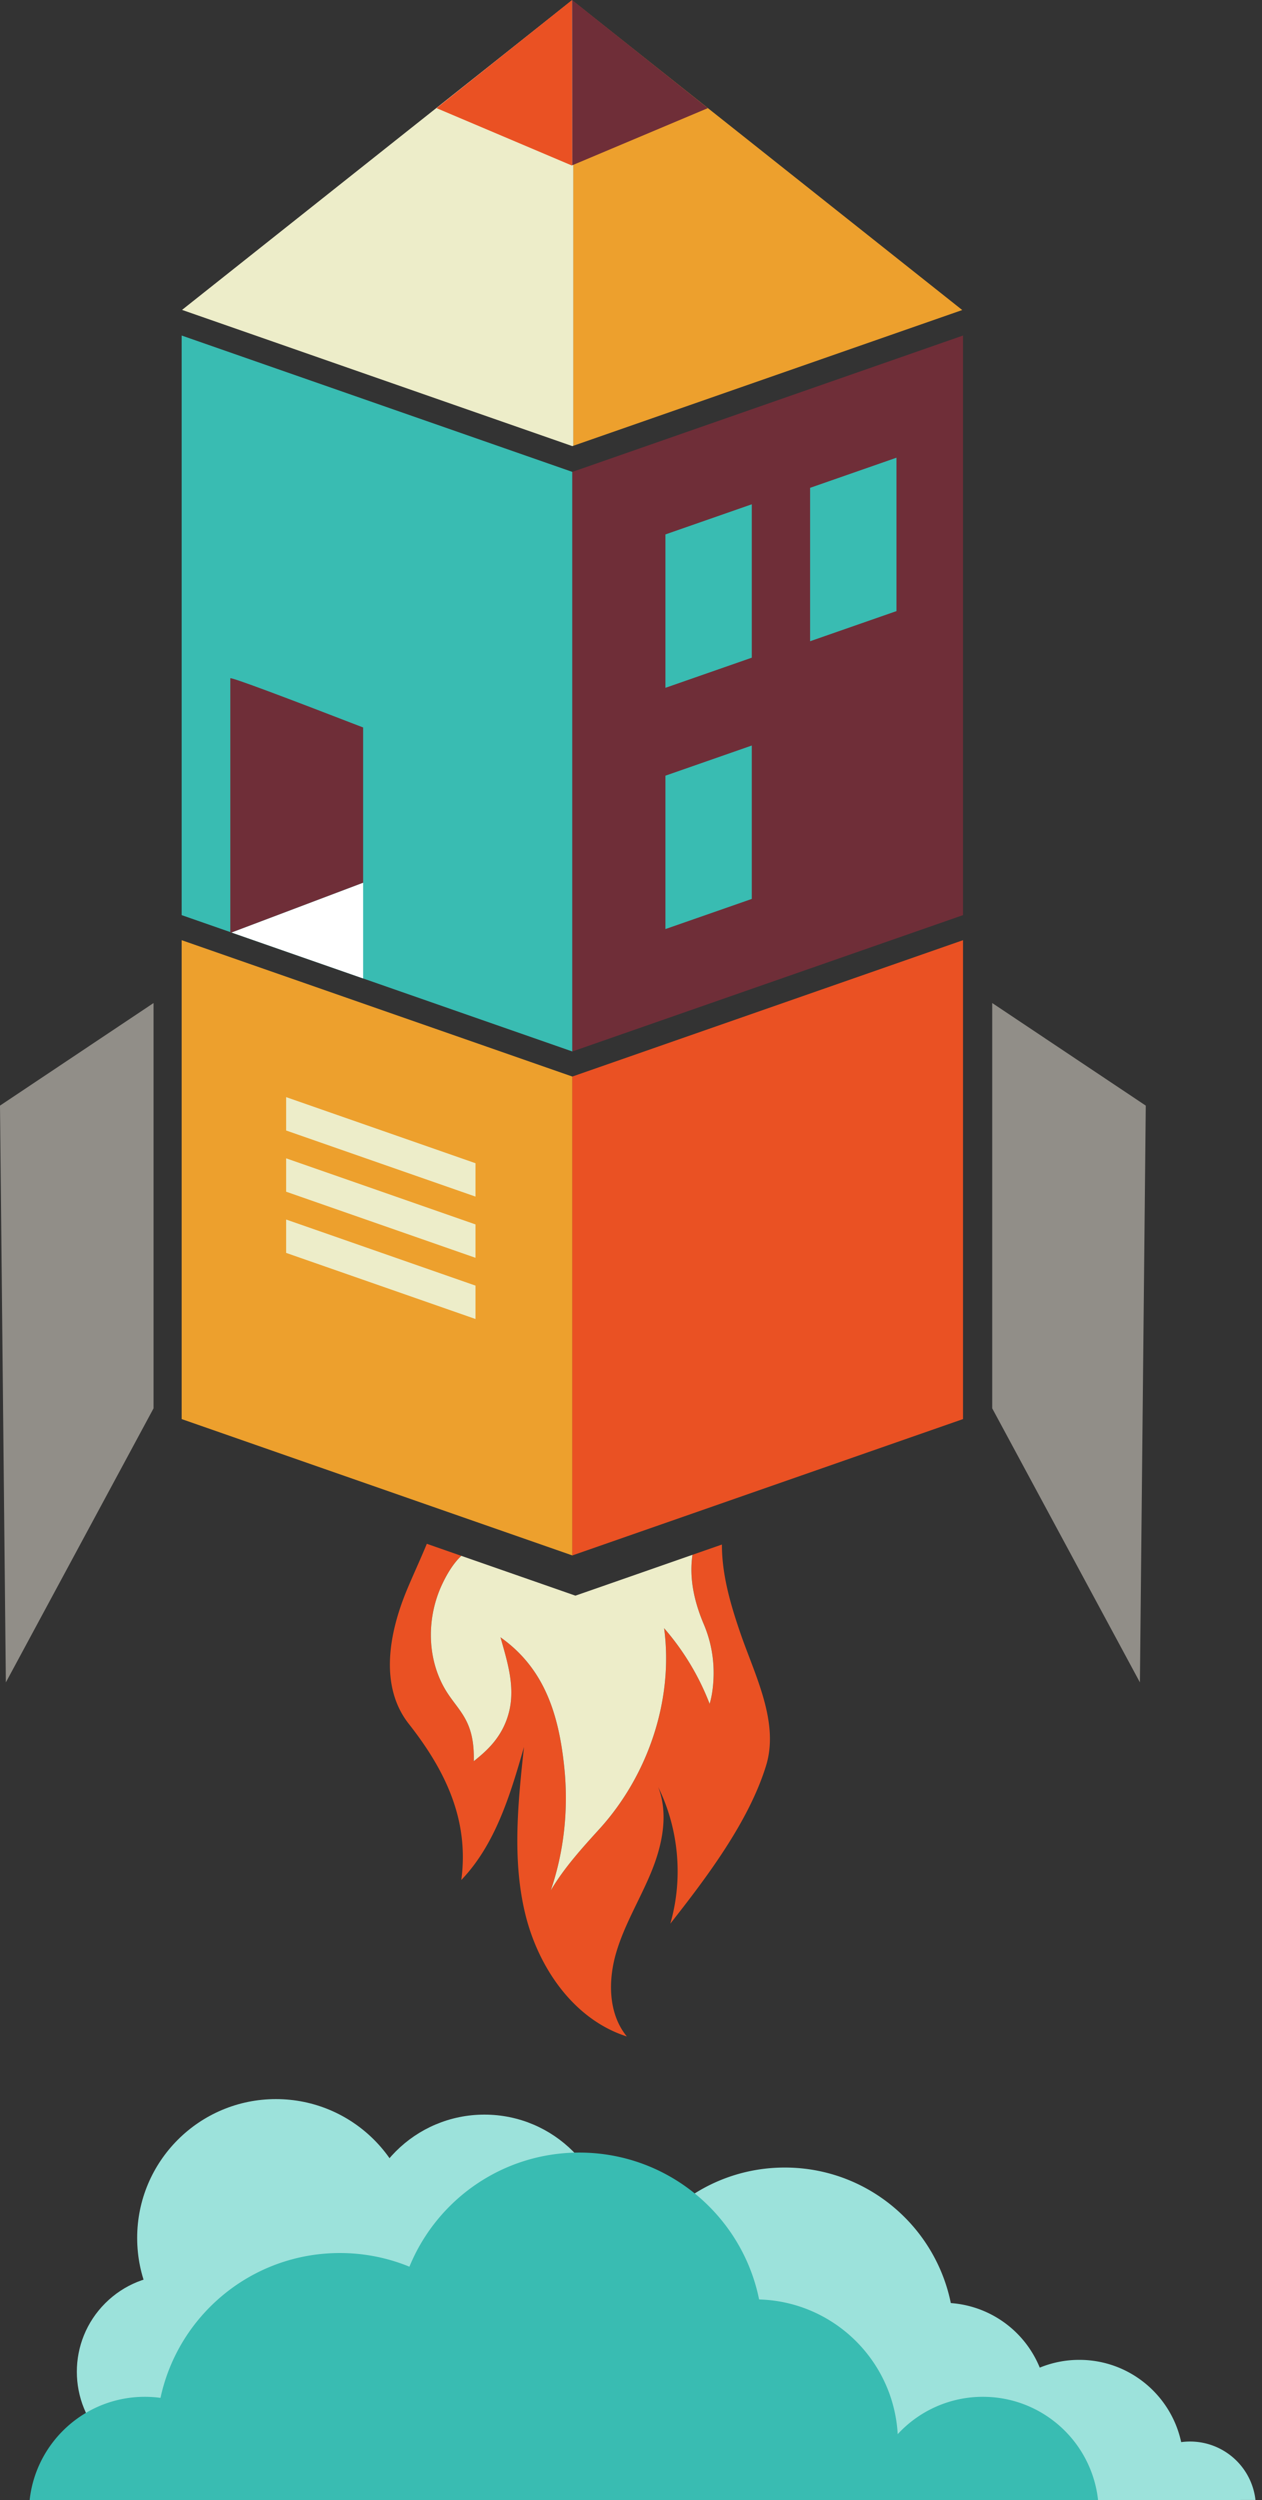 <svg xmlns="http://www.w3.org/2000/svg" viewBox="0 0 2600 5148">
  <rect x="0" y="0" width="2600" height="5148" fill="#333333" stroke="none"/>
  <g id="Layer_2" data-name="Layer 2">
    <g id="Layer_1-2" data-name="Layer 1">
      <path fill="#9ce2db" d="M1965.93 4812.54c0-192.83-156.32-349.14-349.14-349.14s-349.15 156.31-349.15 349.14a351.05 351.05 0 0 0 4.43 55.67h689.44a352.23 352.23 0 0 0 4.42-55.67z"/>
      <circle fill="#9ce2db" cx="998.05" cy="4612.56" r="258.14"/>
      <circle fill="#9ce2db" cx="357.79" cy="4883.91" r="199.49" transform="rotate(-45 357.791 4883.908)"/>
      <circle fill="#9ce2db" cx="568.47" cy="4608.33" r="285.87"/>
      <path fill="#9ce2db" d="M2510.77 5147.6h75.75a135.61 135.61 0 0 0-134.7-120 137 137 0 0 0-18.34 1.24c-20.79-96.83-106.87-169.42-209.9-169.42a214.09 214.09 0 0 0-81.43 16 214.74 214.74 0 0 0-198.8-133.49c-103.89 0-190.54 73.79-210.41 171.82a167.24 167.24 0 0 0-162.2 157.58 135.59 135.59 0 0 0-234.53 77.38h1250.44c0-.36-.09-.72-.13-1.08z"/>
      <path fill="#39bcb2" d="M2025 4935.52a238.07 238.07 0 0 0-175.53 76.94c-8.59-152-132.45-273.13-285.54-277.41-35-172.57-187.52-302.47-370.41-302.47-158.15 0-293.61 97.13-350 235a376.93 376.93 0 0 0-143.34-28.13c-181.39 0-332.93 127.78-369.52 298.24a240.55 240.55 0 0 0-32.29-2.17c-123.2 0-224.6 93.34-237.35 213.16H2262.3c-12.75-119.82-114.14-213.16-237.3-213.16z"/>
      <path fill="#ea5123" d="M1426.63 3201.68c-7.19 49.38 4.11 97.8 23.54 143.49a254 254 0 0 1 19.57 83.24c1.24 19.62.52 52.74-7.72 80.12a524 524 0 0 0-93.82-155.75c19.89 147.52-33.34 303.59-133.19 413.38-36.28 39.89-72.83 80.15-100.25 126.57 27.73-81.09 36.59-168.24 27.8-253.39-11-107-39.86-203.18-131.48-267.82 13.93 49.37 30.24 99.94 18.21 151.25-13.3 56.72-51.27 85.93-73.17 103.92 2.18-90.28-35.93-104.5-62.94-155-34.13-63.8-33-143.77-2.44-208.89 9.48-20.21 22.41-42.7 39.7-59l-71.08-24.8c-14 33.9-29.32 66.62-41.54 96.19-35.48 85.87-57.3 196.06 4.36 274.53 74.59 94.94 124.83 196.84 108.22 321.56 70.52-73.69 101-175.85 129.16-273.88-7 64.44-13.86 129.73-13.74 194.46.09 49.86 4.36 99.38 16 147.92 26.7 111.57 100.33 218.9 209.64 253.73-38.2-46.58-39-114.39-22.08-172.21s49-109.88 72-165.58 36.47-119.54 14.7-175.71c42.59 86.34 51.66 188.7 24.92 281.2 74.3-94.42 161.7-209.77 197.31-325.54 27.46-89.27-23-186.07-52.3-270.86-20.57-59.54-38.89-121.87-38.68-184.29z"/>
      <path fill="#ededc9" d="M1185.56 3285.78h-.1l-42.93-15-192.09-67c-17.29 16.33-30.22 38.82-39.7 59-30.53 65.12-31.69 145.09 2.44 208.89 27 50.48 65.12 64.7 62.94 155 21.9-18 59.87-47.2 73.17-103.92 12-51.31-4.28-101.88-18.21-151.25 91.62 64.64 120.45 160.84 131.48 267.82 8.79 85.15-.07 172.3-27.8 253.39 27.42-46.42 64-86.68 100.25-126.57 99.85-109.79 153.08-265.86 133.19-413.38a524 524 0 0 1 93.8 155.77c8.24-27.38 9-60.5 7.72-80.12a254 254 0 0 0-19.57-83.24c-19.43-45.69-30.73-94.11-23.54-143.49L1228.06 3271zM1181.26 917.92V2.7l-2.7-2.14-803.49 637.58 804.07 280.52 2.12-.74z"/>
      <path fill="#eda02d" d="M1982.41 638.42L1181.26 2.7v915.22l801.15-279.5z"/>
      <path fill="#6f2e38" d="M1179.2 341.24v-.03l-.07.03h.07zM1179.07 341.24h.06l-.06-.03v.03zM1179.07.94l-.51-.38.51.39V.94z"/>
      <path fill="#ea5123" d="M1178.64 0L899.42 222.69l277.51 117.61 1.07.45 1.07-.45-.43-340.3z"/>
      <path fill="#6f2e38" d="M1179.07 340.3l279.23-117.61L1178.64 0l.43 340.3z"/>
      <path fill="#39bcb2" d="M1179.2 2165.22l-804.95-280.8V690.93l804.95 280.83v1193.46z"/>
      <path fill="#6f2e38" d="M1179.07 2165.22l804.96-280.8V690.93l-804.96 280.83v1193.46z"/>
      <path fill="#39bcb2" d="M1370.93 1416.37v-315.88l177.91-62.07v315.88l-177.91 62.07zM1370.93 1913.14v-315.87l177.91-62.08v315.88l-177.91 62.07zM1668.99 1320.44v-315.88l177.92-62.07v315.88l-177.92 62.07z"/>
      <path fill="#6f2e38" d="M474.49 1919.39v1.87l2.57-1z"/>
      <path fill="#6f2e38" d="M748.12 1817.83V1498c-157.71-61-271.22-103.76-273.63-101.31v522.72l2.57.9z"/>
      <path fill="#fff" d="M477.06 1920.29l271.06 94.55v-197.01l-271.06 102.46z"/>
      <path fill="#eda02d" d="M1125.16 2198l-750.91-261.97v986.14l750.91 261.95 54.04 18.85v-986.11l-54.04-18.86z"/>
      <path fill="#ea5123" d="M1232.58 2198.19l-53.51 18.67v986.11l53.51-18.66 751.45-262.14v-986.14l-751.45 262.16z"/>
      <path fill="#ededc9" d="M979.62 2395.31v68.73l-390.12-136.1v-68.74l390.12 136.11zM979.62 2521.32v68.74l-390.12-136.1v-68.74l390.12 136.1zM979.62 2647.34v68.74L589.5 2579.97v-68.73l390.12 136.1z"/>
      <path fill="#918e88" d="M2360.55 2276.7l-316.35-211.26v834.63l304.28 564.31 12.07-1187.68zM0 2276.7l316.35-211.26v834.63L12.07 3464.38 0 2276.7z"/>
    </g>
  </g>
</svg>
